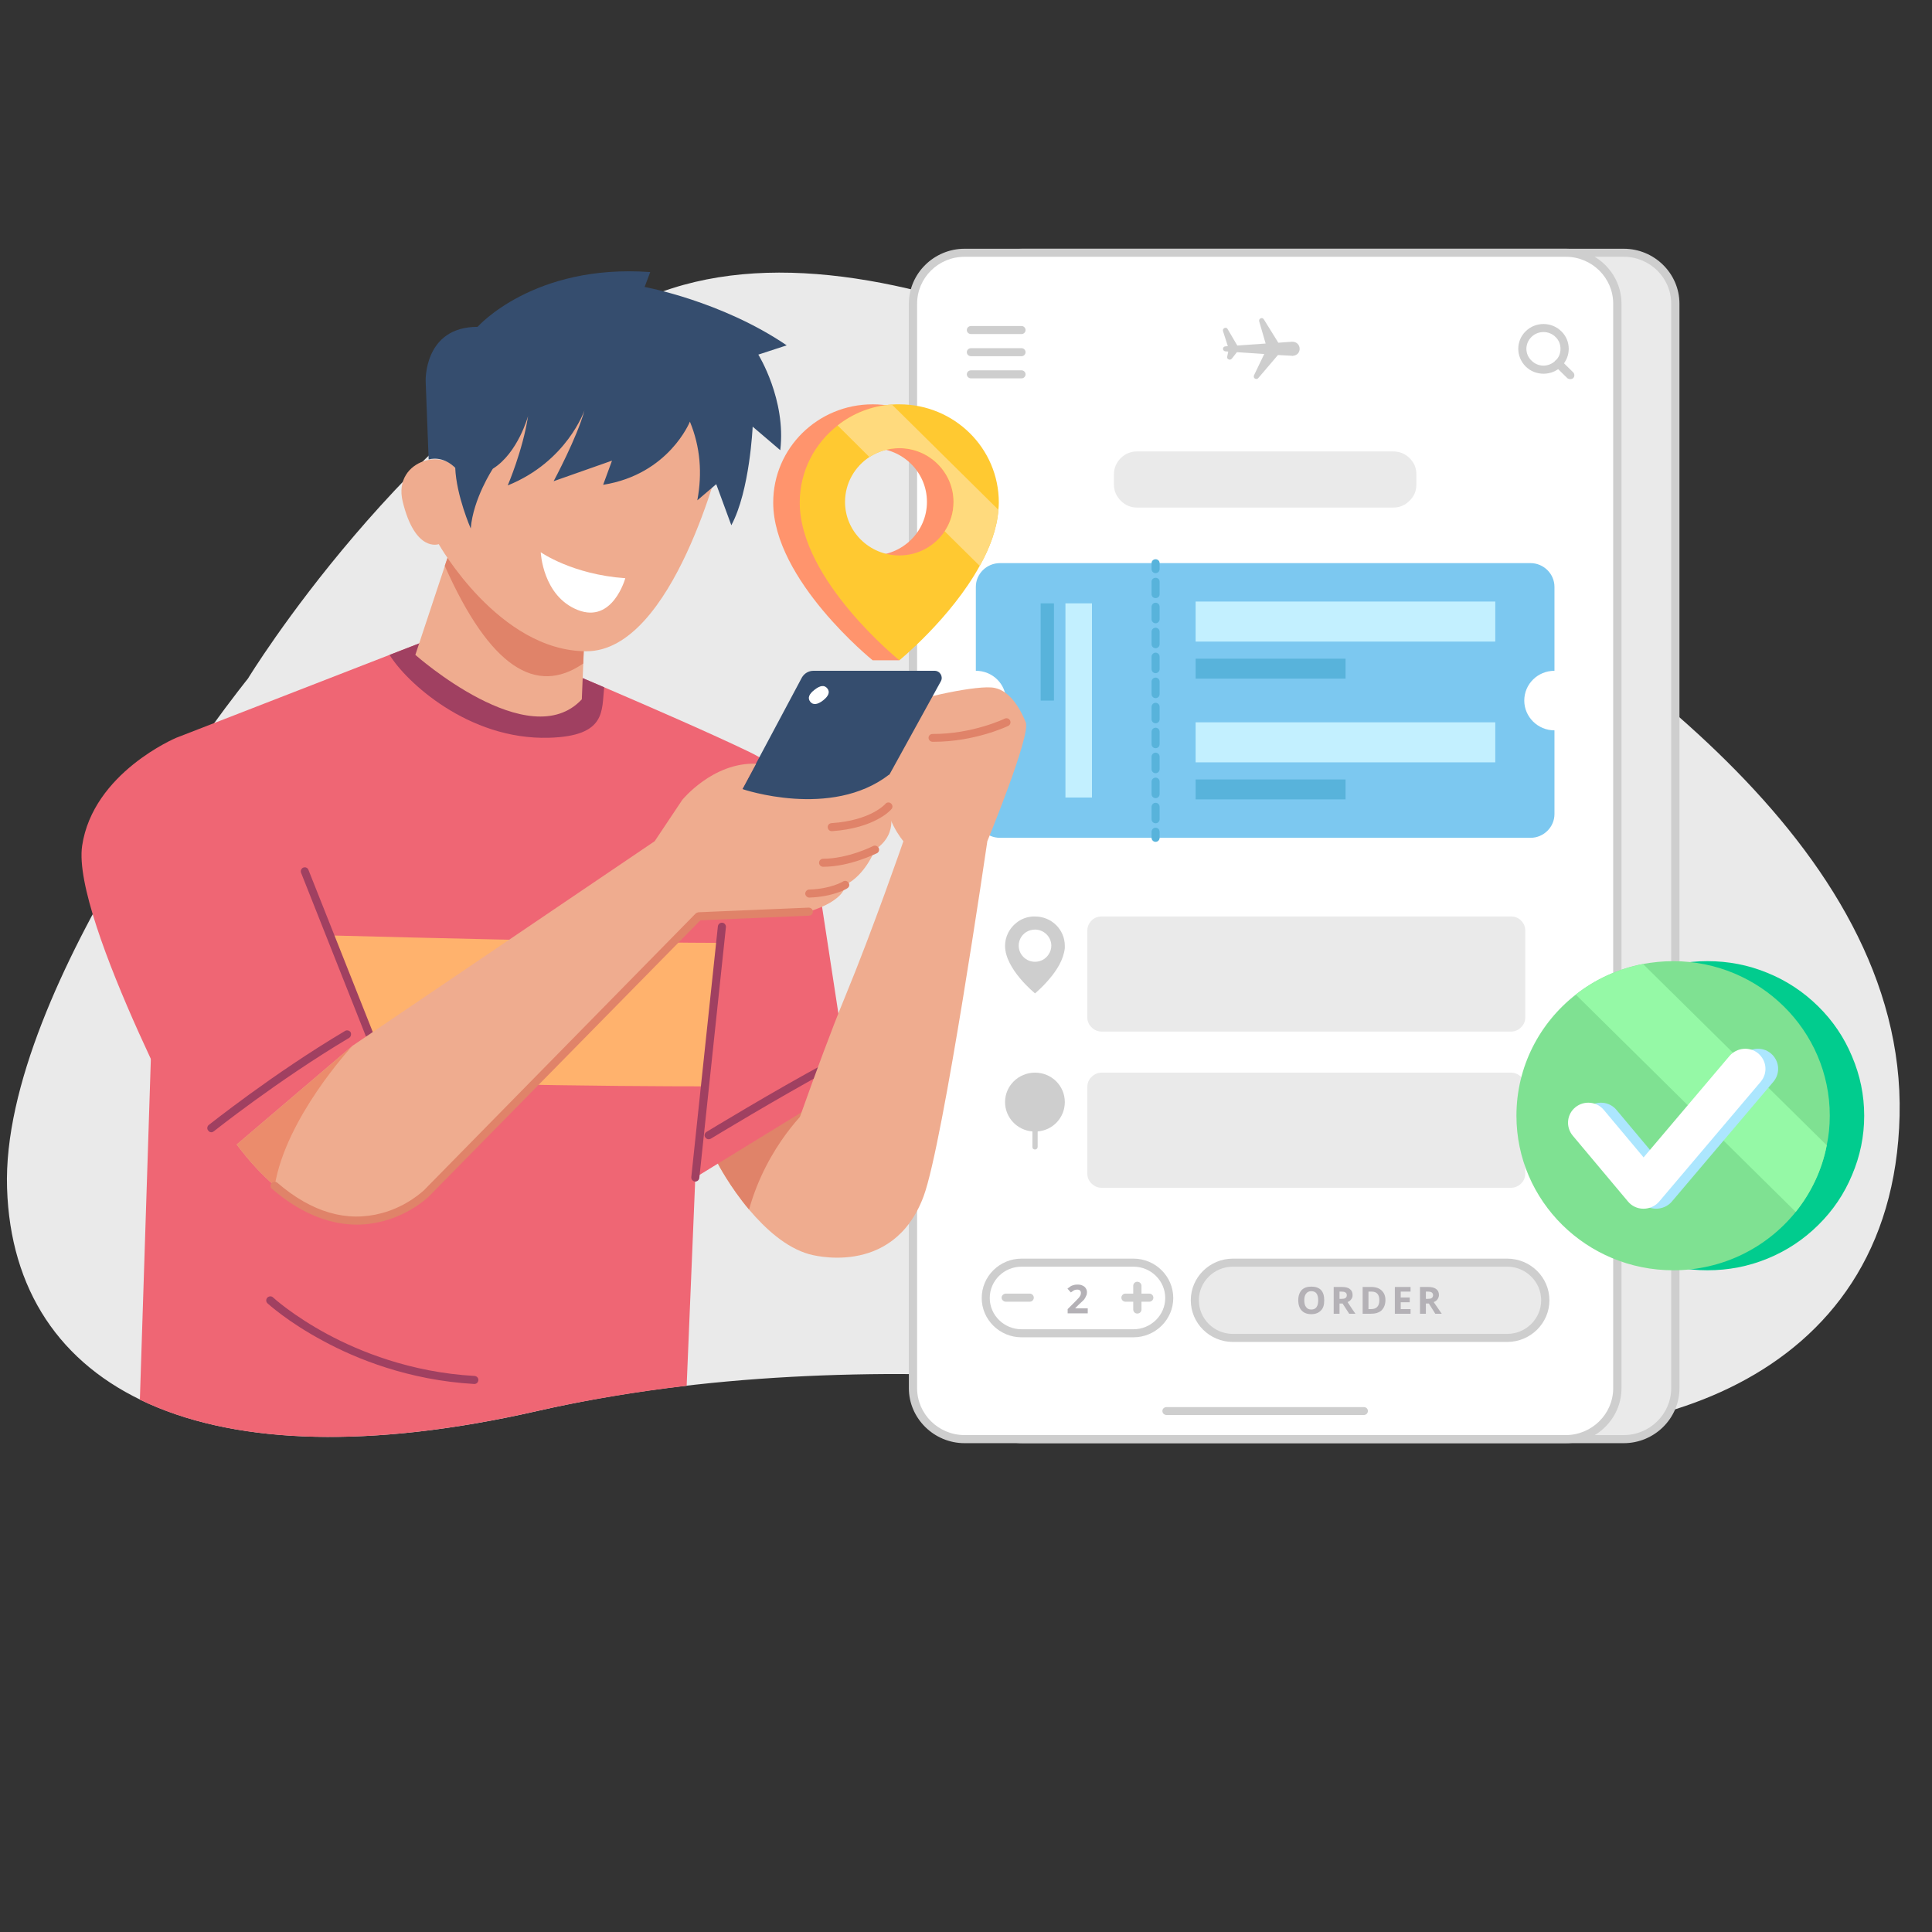 <svg xmlns="http://www.w3.org/2000/svg" xmlns:xlink="http://www.w3.org/1999/xlink" width="50" zoomAndPan="magnify" viewBox="0 0 37.5 37.5" height="50" preserveAspectRatio="xMidYMid meet" version="1.0"><rect x="0" y="0" width="37.5" height="37.5" fill="#333333" stroke="none"/><defs><clipPath id="d27df7c848"><path d="M 18 4 L 33 4 L 33 28.863 L 18 28.863 Z M 18 4 " clip-rule="nonzero"/></clipPath><clipPath id="368d73ab61"><path d="M 17 4 L 32 4 L 32 28.863 L 17 28.863 Z M 17 4 " clip-rule="nonzero"/></clipPath></defs><path fill="#eaeaea" d="M 4.812 13.172 C 4.812 13.172 0.008 19.129 0.137 23.062 C 0.262 26.992 3.957 28.863 10.43 27.387 C 16.902 25.91 24.105 27.078 27.875 27.66 C 31.648 28.242 36.746 26.926 36.871 21.656 C 36.996 16.387 31.016 12.434 27.223 10.105 C 23.434 7.777 16.559 3.699 12.199 5.945 C 7.844 8.191 4.812 13.172 4.812 13.172 Z M 4.812 13.172 " fill-opacity="1" fill-rule="nonzero"/><path fill="#eaeaea" d="M 19.848 4.906 L 31.516 4.906 C 31.648 4.906 31.777 4.93 31.898 4.98 C 32.023 5.031 32.129 5.102 32.223 5.195 C 32.316 5.289 32.391 5.395 32.441 5.516 C 32.492 5.637 32.516 5.766 32.516 5.895 L 32.516 26.945 C 32.516 27.074 32.492 27.203 32.441 27.324 C 32.391 27.445 32.316 27.551 32.223 27.645 C 32.129 27.738 32.023 27.809 31.898 27.859 C 31.777 27.91 31.648 27.934 31.516 27.934 L 19.848 27.934 C 19.715 27.934 19.586 27.91 19.465 27.859 C 19.34 27.809 19.234 27.738 19.141 27.645 C 19.047 27.551 18.973 27.445 18.922 27.324 C 18.871 27.203 18.848 27.074 18.848 26.945 L 18.848 5.895 C 18.848 5.766 18.871 5.637 18.922 5.516 C 18.973 5.395 19.047 5.289 19.141 5.195 C 19.234 5.102 19.34 5.031 19.465 4.98 C 19.586 4.93 19.715 4.906 19.848 4.906 Z M 19.848 4.906 " fill-opacity="1" fill-rule="nonzero"/><g clip-path="url(#d27df7c848)"><path fill="#cecece" d="M 31.516 28.012 L 19.848 28.012 C 19.254 28.012 18.766 27.531 18.766 26.945 L 18.766 5.895 C 18.766 5.309 19.254 4.828 19.848 4.828 L 31.516 4.828 C 32.113 4.828 32.598 5.309 32.598 5.895 L 32.598 26.945 C 32.598 27.531 32.113 28.012 31.516 28.012 Z M 19.848 4.984 C 19.34 4.984 18.926 5.391 18.926 5.895 L 18.926 26.945 C 18.926 27.445 19.34 27.855 19.848 27.855 L 31.516 27.855 C 32.023 27.855 32.438 27.445 32.438 26.945 L 32.438 5.895 C 32.438 5.391 32.023 4.984 31.516 4.984 Z M 19.848 4.984 " fill-opacity="1" fill-rule="nonzero"/></g><path fill="#ffffff" d="M 18.723 4.906 L 30.391 4.906 C 30.523 4.906 30.652 4.93 30.773 4.98 C 30.898 5.031 31.004 5.102 31.098 5.195 C 31.191 5.289 31.266 5.395 31.316 5.516 C 31.367 5.637 31.391 5.766 31.391 5.895 L 31.391 26.945 C 31.391 27.074 31.367 27.203 31.316 27.324 C 31.266 27.445 31.191 27.551 31.098 27.645 C 31.004 27.738 30.898 27.809 30.773 27.859 C 30.652 27.91 30.523 27.934 30.391 27.934 L 18.723 27.934 C 18.59 27.934 18.461 27.91 18.34 27.859 C 18.219 27.809 18.109 27.738 18.016 27.645 C 17.922 27.551 17.848 27.445 17.797 27.324 C 17.746 27.203 17.723 27.074 17.723 26.945 L 17.723 5.895 C 17.723 5.766 17.746 5.637 17.797 5.516 C 17.848 5.395 17.922 5.289 18.016 5.195 C 18.109 5.102 18.219 5.031 18.34 4.98 C 18.461 4.93 18.59 4.906 18.723 4.906 Z M 18.723 4.906 " fill-opacity="1" fill-rule="nonzero"/><g clip-path="url(#368d73ab61)"><path fill="#cecece" d="M 30.391 28.012 L 18.723 28.012 C 18.129 28.012 17.641 27.531 17.641 26.945 L 17.641 5.895 C 17.641 5.309 18.129 4.828 18.723 4.828 L 30.391 4.828 C 30.988 4.828 31.473 5.309 31.473 5.895 L 31.473 26.945 C 31.473 27.531 30.988 28.012 30.391 28.012 Z M 18.723 4.984 C 18.215 4.984 17.801 5.391 17.801 5.895 L 17.801 26.945 C 17.801 27.445 18.215 27.855 18.723 27.855 L 30.391 27.855 C 30.898 27.855 31.312 27.445 31.312 26.945 L 31.312 5.895 C 31.312 5.391 30.898 4.984 30.391 4.984 Z M 18.723 4.984 " fill-opacity="1" fill-rule="nonzero"/></g><path fill="#cecece" d="M 26.473 27.465 L 22.641 27.465 C 22.598 27.465 22.562 27.43 22.562 27.387 C 22.562 27.344 22.598 27.312 22.641 27.312 L 26.473 27.312 C 26.516 27.312 26.551 27.344 26.551 27.387 C 26.551 27.43 26.516 27.465 26.473 27.465 Z M 26.473 27.465 " fill-opacity="1" fill-rule="nonzero"/><path fill="#cecece" d="M 19.828 6.484 L 18.848 6.484 C 18.801 6.484 18.766 6.449 18.766 6.406 C 18.766 6.363 18.801 6.328 18.848 6.328 L 19.828 6.328 C 19.871 6.328 19.906 6.363 19.906 6.406 C 19.906 6.449 19.871 6.484 19.828 6.484 Z M 19.828 6.484 " fill-opacity="1" fill-rule="nonzero"/><path fill="#cecece" d="M 19.828 6.914 L 18.848 6.914 C 18.801 6.914 18.766 6.879 18.766 6.836 C 18.766 6.793 18.801 6.758 18.848 6.758 L 19.828 6.758 C 19.871 6.758 19.906 6.793 19.906 6.836 C 19.906 6.879 19.871 6.914 19.828 6.914 Z M 19.828 6.914 " fill-opacity="1" fill-rule="nonzero"/><path fill="#cecece" d="M 19.828 7.344 L 18.848 7.344 C 18.801 7.344 18.766 7.309 18.766 7.266 C 18.766 7.223 18.801 7.188 18.848 7.188 L 19.828 7.188 C 19.871 7.188 19.906 7.223 19.906 7.266 C 19.906 7.309 19.871 7.344 19.828 7.344 Z M 19.828 7.344 " fill-opacity="1" fill-rule="nonzero"/><path fill="#cecece" d="M 29.961 7.254 C 29.832 7.254 29.707 7.207 29.613 7.113 C 29.422 6.922 29.422 6.617 29.613 6.43 C 29.805 6.242 30.113 6.242 30.305 6.43 C 30.398 6.52 30.449 6.641 30.449 6.77 C 30.449 6.898 30.398 7.02 30.305 7.113 C 30.211 7.207 30.086 7.254 29.961 7.254 Z M 29.961 6.445 C 29.875 6.445 29.789 6.477 29.727 6.539 C 29.594 6.668 29.594 6.875 29.727 7 C 29.855 7.129 30.062 7.129 30.191 7 C 30.258 6.941 30.289 6.859 30.289 6.77 C 30.289 6.684 30.258 6.602 30.191 6.539 C 30.129 6.477 30.043 6.445 29.961 6.445 Z M 29.961 6.445 " fill-opacity="1" fill-rule="nonzero"/><path fill="#cecece" d="M 30.477 7.359 C 30.457 7.359 30.438 7.352 30.422 7.34 L 30.191 7.113 C 30.164 7.082 30.164 7.031 30.191 7 C 30.223 6.973 30.273 6.973 30.305 7 L 30.535 7.227 C 30.566 7.258 30.566 7.309 30.535 7.34 C 30.52 7.352 30.5 7.359 30.477 7.359 Z M 30.477 7.359 " fill-opacity="1" fill-rule="nonzero"/><path fill="#cecece" d="M 25.098 6.906 C 25.09 6.91 25.082 6.91 25.078 6.906 L 24.805 6.891 L 24.422 7.34 C 24.406 7.359 24.375 7.363 24.352 7.344 C 24.336 7.332 24.332 7.305 24.34 7.285 L 24.539 6.871 L 24.008 6.836 L 23.91 6.961 C 23.891 6.984 23.859 6.988 23.836 6.969 C 23.82 6.957 23.816 6.938 23.82 6.922 L 23.84 6.824 L 23.785 6.82 C 23.723 6.812 23.723 6.727 23.785 6.723 L 23.832 6.719 L 23.738 6.426 C 23.723 6.371 23.801 6.336 23.828 6.387 L 24.016 6.707 L 24.566 6.668 L 24.441 6.238 C 24.426 6.184 24.5 6.148 24.531 6.199 L 24.812 6.652 L 25.078 6.633 C 25.262 6.629 25.281 6.887 25.098 6.906 Z M 25.098 6.906 " fill-opacity="1" fill-rule="nonzero"/><path fill="#7cc8f0" d="M 29.586 13.598 C 29.586 13.914 29.848 14.176 30.172 14.176 L 30.172 15.801 C 30.172 16.055 29.961 16.262 29.707 16.262 L 19.41 16.262 C 19.152 16.262 18.941 16.055 18.941 15.801 L 18.941 14.176 C 19.266 14.176 19.527 13.914 19.527 13.598 C 19.527 13.277 19.266 13.02 18.941 13.02 L 18.941 11.391 C 18.941 11.137 19.152 10.93 19.41 10.93 L 29.707 10.93 C 29.961 10.93 30.172 11.137 30.172 11.391 L 30.172 13.02 C 29.848 13.02 29.586 13.277 29.586 13.598 Z M 29.586 13.598 " fill-opacity="1" fill-rule="nonzero"/><path fill="#58b3db" d="M 22.43 11.125 C 22.387 11.125 22.352 11.09 22.352 11.047 L 22.352 10.93 C 22.352 10.887 22.387 10.855 22.43 10.855 C 22.473 10.855 22.508 10.887 22.508 10.93 L 22.508 11.047 C 22.508 11.09 22.473 11.125 22.43 11.125 Z M 22.43 11.125 " fill-opacity="1" fill-rule="nonzero"/><path fill="#58b3db" d="M 22.43 15.98 C 22.387 15.98 22.352 15.945 22.352 15.902 L 22.352 15.66 C 22.352 15.617 22.387 15.582 22.43 15.582 C 22.473 15.582 22.508 15.617 22.508 15.66 L 22.508 15.902 C 22.508 15.945 22.473 15.98 22.43 15.98 Z M 22.43 15.492 C 22.387 15.492 22.352 15.457 22.352 15.414 L 22.352 15.172 C 22.352 15.129 22.387 15.094 22.43 15.094 C 22.473 15.094 22.508 15.129 22.508 15.172 L 22.508 15.414 C 22.508 15.457 22.473 15.492 22.43 15.492 Z M 22.43 15.008 C 22.387 15.008 22.352 14.973 22.352 14.93 L 22.352 14.688 C 22.352 14.645 22.387 14.609 22.43 14.609 C 22.473 14.609 22.508 14.645 22.508 14.688 L 22.508 14.93 C 22.508 14.973 22.473 15.008 22.43 15.008 Z M 22.43 14.523 C 22.387 14.523 22.352 14.488 22.352 14.445 L 22.352 14.203 C 22.352 14.16 22.387 14.125 22.43 14.125 C 22.473 14.125 22.508 14.16 22.508 14.203 L 22.508 14.445 C 22.508 14.488 22.473 14.523 22.43 14.523 Z M 22.43 14.039 C 22.387 14.039 22.352 14.004 22.352 13.961 L 22.352 13.719 C 22.352 13.676 22.387 13.641 22.43 13.641 C 22.473 13.641 22.508 13.676 22.508 13.719 L 22.508 13.961 C 22.508 14.004 22.473 14.039 22.43 14.039 Z M 22.43 13.551 C 22.387 13.551 22.352 13.516 22.352 13.473 L 22.352 13.23 C 22.352 13.188 22.387 13.152 22.43 13.152 C 22.473 13.152 22.508 13.188 22.508 13.23 L 22.508 13.473 C 22.508 13.516 22.473 13.551 22.43 13.551 Z M 22.43 13.066 C 22.387 13.066 22.352 13.031 22.352 12.988 L 22.352 12.746 C 22.352 12.703 22.387 12.668 22.43 12.668 C 22.473 12.668 22.508 12.703 22.508 12.746 L 22.508 12.988 C 22.508 13.031 22.473 13.066 22.43 13.066 Z M 22.43 12.582 C 22.387 12.582 22.352 12.547 22.352 12.504 L 22.352 12.262 C 22.352 12.219 22.387 12.184 22.43 12.184 C 22.473 12.184 22.508 12.219 22.508 12.262 L 22.508 12.504 C 22.508 12.547 22.473 12.582 22.43 12.582 Z M 22.43 12.098 C 22.387 12.098 22.352 12.062 22.352 12.02 L 22.352 11.777 C 22.352 11.734 22.387 11.699 22.43 11.699 C 22.473 11.699 22.508 11.734 22.508 11.777 L 22.508 12.02 C 22.508 12.062 22.473 12.098 22.43 12.098 Z M 22.43 11.609 C 22.387 11.609 22.352 11.578 22.352 11.535 L 22.352 11.289 C 22.352 11.246 22.387 11.215 22.43 11.215 C 22.473 11.215 22.508 11.246 22.508 11.289 L 22.508 11.535 C 22.508 11.578 22.473 11.609 22.43 11.609 Z M 22.43 11.609 " fill-opacity="1" fill-rule="nonzero"/><path fill="#58b3db" d="M 22.43 16.34 C 22.387 16.34 22.352 16.305 22.352 16.262 L 22.352 16.145 C 22.352 16.102 22.387 16.066 22.43 16.066 C 22.473 16.066 22.508 16.102 22.508 16.145 L 22.508 16.262 C 22.508 16.305 22.473 16.34 22.43 16.34 Z M 22.43 16.34 " fill-opacity="1" fill-rule="nonzero"/><path fill="#c3f0ff" d="M 23.207 11.676 L 29.023 11.676 L 29.023 12.453 L 23.207 12.453 Z M 23.207 11.676 " fill-opacity="1" fill-rule="nonzero"/><path fill="#58b3db" d="M 23.207 12.785 L 26.117 12.785 L 26.117 13.172 L 23.207 13.172 Z M 23.207 12.785 " fill-opacity="1" fill-rule="nonzero"/><path fill="#c3f0ff" d="M 21.195 11.711 L 21.195 15.48 L 20.68 15.48 L 20.68 11.711 Z M 21.195 11.711 " fill-opacity="1" fill-rule="nonzero"/><path fill="#58b3db" d="M 20.457 11.711 L 20.457 13.598 L 20.199 13.598 L 20.199 11.711 Z M 20.457 11.711 " fill-opacity="1" fill-rule="nonzero"/><path fill="#c3f0ff" d="M 23.207 14.02 L 29.023 14.02 L 29.023 14.797 L 23.207 14.797 Z M 23.207 14.02 " fill-opacity="1" fill-rule="nonzero"/><path fill="#58b3db" d="M 23.207 15.129 L 26.117 15.129 L 26.117 15.516 L 23.207 15.516 Z M 23.207 15.129 " fill-opacity="1" fill-rule="nonzero"/><path fill="#eaeaea" d="M 23.93 24.508 L 29.254 24.508 C 29.457 24.508 29.633 24.582 29.777 24.723 C 29.922 24.867 29.992 25.039 29.992 25.238 C 29.992 25.441 29.922 25.613 29.777 25.754 C 29.633 25.898 29.457 25.969 29.254 25.969 L 23.93 25.969 C 23.727 25.969 23.551 25.898 23.406 25.754 C 23.262 25.613 23.191 25.441 23.191 25.238 C 23.191 25.039 23.262 24.867 23.406 24.723 C 23.551 24.582 23.727 24.508 23.93 24.508 Z M 23.93 24.508 " fill-opacity="1" fill-rule="nonzero"/><path fill="#cecece" d="M 29.254 26.047 L 23.93 26.047 C 23.48 26.047 23.113 25.684 23.113 25.238 C 23.113 24.793 23.48 24.43 23.93 24.43 L 29.254 24.43 C 29.707 24.43 30.074 24.793 30.074 25.238 C 30.074 25.684 29.707 26.047 29.254 26.047 Z M 23.93 24.586 C 23.566 24.586 23.27 24.879 23.27 25.238 C 23.27 25.598 23.566 25.891 23.93 25.891 L 29.254 25.891 C 29.617 25.891 29.914 25.598 29.914 25.238 C 29.914 24.879 29.617 24.586 29.254 24.586 Z M 23.93 24.586 " fill-opacity="1" fill-rule="nonzero"/><path fill="#b4b1b6" d="M 25.703 25.238 C 25.703 25.328 25.684 25.395 25.637 25.438 C 25.594 25.484 25.531 25.508 25.453 25.508 C 25.371 25.508 25.309 25.484 25.266 25.438 C 25.223 25.395 25.199 25.324 25.199 25.238 C 25.199 25.152 25.223 25.086 25.266 25.039 C 25.309 24.996 25.371 24.973 25.453 24.973 C 25.535 24.973 25.598 24.996 25.641 25.039 C 25.684 25.086 25.703 25.152 25.703 25.238 Z M 25.316 25.238 C 25.316 25.297 25.328 25.344 25.352 25.371 C 25.375 25.402 25.406 25.418 25.453 25.418 C 25.543 25.418 25.586 25.355 25.586 25.238 C 25.586 25.121 25.543 25.062 25.453 25.062 C 25.406 25.062 25.375 25.078 25.352 25.109 C 25.328 25.137 25.316 25.18 25.316 25.238 Z M 25.316 25.238 " fill-opacity="1" fill-rule="nonzero"/><path fill="#b4b1b6" d="M 26 25.301 L 26 25.5 L 25.887 25.5 L 25.887 24.98 L 26.043 24.98 C 26.113 24.98 26.168 24.992 26.199 25.02 C 26.234 25.043 26.254 25.082 26.254 25.137 C 26.254 25.168 26.246 25.195 26.227 25.219 C 26.211 25.242 26.188 25.262 26.156 25.273 C 26.234 25.391 26.285 25.469 26.309 25.5 L 26.188 25.5 L 26.059 25.301 Z M 26 25.211 L 26.035 25.211 C 26.07 25.211 26.098 25.207 26.113 25.195 C 26.133 25.184 26.141 25.164 26.141 25.141 C 26.141 25.113 26.133 25.098 26.113 25.086 C 26.098 25.074 26.07 25.07 26.035 25.07 L 26 25.07 Z M 26 25.211 " fill-opacity="1" fill-rule="nonzero"/><path fill="#b4b1b6" d="M 26.891 25.234 C 26.891 25.32 26.863 25.387 26.816 25.434 C 26.766 25.48 26.695 25.5 26.602 25.5 L 26.449 25.5 L 26.449 24.98 L 26.617 24.98 C 26.703 24.98 26.77 25.004 26.816 25.047 C 26.867 25.094 26.891 25.156 26.891 25.234 Z M 26.773 25.238 C 26.773 25.125 26.723 25.07 26.621 25.07 L 26.562 25.07 L 26.562 25.41 L 26.609 25.41 C 26.719 25.41 26.773 25.352 26.773 25.238 Z M 26.773 25.238 " fill-opacity="1" fill-rule="nonzero"/><path fill="#b4b1b6" d="M 27.379 25.5 L 27.074 25.5 L 27.074 24.98 L 27.379 24.98 L 27.379 25.07 L 27.188 25.07 L 27.188 25.184 L 27.363 25.184 L 27.363 25.277 L 27.188 25.277 L 27.188 25.41 L 27.379 25.41 Z M 27.379 25.5 " fill-opacity="1" fill-rule="nonzero"/><path fill="#b4b1b6" d="M 27.676 25.301 L 27.676 25.5 L 27.562 25.5 L 27.562 24.98 L 27.715 24.98 C 27.789 24.98 27.84 24.992 27.875 25.02 C 27.91 25.043 27.93 25.082 27.93 25.137 C 27.93 25.168 27.918 25.195 27.902 25.219 C 27.887 25.242 27.859 25.262 27.828 25.273 C 27.91 25.391 27.961 25.469 27.984 25.5 L 27.859 25.5 L 27.734 25.301 Z M 27.676 25.211 L 27.711 25.211 C 27.746 25.211 27.773 25.207 27.789 25.195 C 27.805 25.184 27.816 25.164 27.816 25.141 C 27.816 25.113 27.805 25.098 27.789 25.086 C 27.773 25.074 27.746 25.07 27.707 25.07 L 27.676 25.07 Z M 27.676 25.211 " fill-opacity="1" fill-rule="nonzero"/><path fill="#eaeaea" d="M 22.074 8.762 L 27.039 8.762 C 27.164 8.762 27.27 8.805 27.359 8.891 C 27.449 8.98 27.492 9.086 27.492 9.207 L 27.492 9.402 C 27.492 9.527 27.449 9.633 27.359 9.719 C 27.27 9.809 27.164 9.852 27.039 9.852 L 22.074 9.852 C 21.949 9.852 21.844 9.809 21.754 9.719 C 21.668 9.633 21.621 9.527 21.621 9.402 L 21.621 9.207 C 21.621 9.086 21.668 8.98 21.754 8.891 C 21.844 8.805 21.949 8.762 22.074 8.762 Z M 22.074 8.762 " fill-opacity="1" fill-rule="nonzero"/><path fill="#cecece" d="M 22 25.957 L 19.828 25.957 C 19.402 25.957 19.055 25.613 19.055 25.195 C 19.055 24.773 19.402 24.43 19.828 24.43 L 22 24.43 C 22.426 24.43 22.773 24.773 22.773 25.195 C 22.773 25.613 22.426 25.957 22 25.957 Z M 19.828 24.586 C 19.488 24.586 19.211 24.859 19.211 25.195 C 19.211 25.527 19.488 25.801 19.828 25.801 L 22 25.801 C 22.34 25.801 22.617 25.527 22.617 25.195 C 22.617 24.859 22.34 24.586 22 24.586 Z M 19.828 24.586 " fill-opacity="1" fill-rule="nonzero"/><path fill="#cecece" d="M 22.074 25.496 C 22.031 25.496 21.996 25.461 21.996 25.418 L 21.996 24.957 C 21.996 24.914 22.031 24.879 22.074 24.879 C 22.121 24.879 22.156 24.914 22.156 24.957 L 22.156 25.418 C 22.156 25.461 22.121 25.496 22.074 25.496 Z M 22.074 25.496 " fill-opacity="1" fill-rule="nonzero"/><path fill="#cecece" d="M 22.309 25.266 L 21.844 25.266 C 21.801 25.266 21.766 25.23 21.766 25.188 C 21.766 25.145 21.801 25.109 21.844 25.109 L 22.309 25.109 C 22.352 25.109 22.387 25.145 22.387 25.188 C 22.387 25.23 22.352 25.266 22.309 25.266 Z M 22.309 25.266 " fill-opacity="1" fill-rule="nonzero"/><path fill="#cecece" d="M 19.988 25.266 L 19.523 25.266 C 19.48 25.266 19.441 25.23 19.441 25.188 C 19.441 25.145 19.48 25.109 19.523 25.109 L 19.988 25.109 C 20.031 25.109 20.066 25.145 20.066 25.188 C 20.066 25.23 20.031 25.266 19.988 25.266 Z M 19.988 25.266 " fill-opacity="1" fill-rule="nonzero"/><path fill="#b4b1b6" d="M 21.113 25.492 L 20.723 25.492 L 20.723 25.41 L 20.863 25.27 C 20.902 25.23 20.93 25.199 20.945 25.184 C 20.957 25.168 20.965 25.152 20.973 25.137 C 20.977 25.125 20.98 25.109 20.98 25.094 C 20.98 25.074 20.973 25.059 20.961 25.047 C 20.949 25.035 20.934 25.031 20.91 25.031 C 20.891 25.031 20.867 25.035 20.848 25.043 C 20.828 25.055 20.809 25.07 20.785 25.086 L 20.719 25.012 C 20.75 24.988 20.77 24.973 20.789 24.961 C 20.809 24.953 20.828 24.945 20.848 24.941 C 20.871 24.934 20.895 24.934 20.922 24.934 C 20.953 24.934 20.984 24.938 21.012 24.953 C 21.039 24.965 21.059 24.98 21.074 25.004 C 21.09 25.027 21.098 25.055 21.098 25.082 C 21.098 25.109 21.094 25.133 21.082 25.152 C 21.074 25.176 21.059 25.199 21.043 25.223 C 21.023 25.246 20.988 25.277 20.941 25.32 L 20.871 25.391 L 20.871 25.395 L 21.113 25.395 Z M 21.113 25.492 " fill-opacity="1" fill-rule="nonzero"/><path fill="#cecece" d="M 20.09 17.789 C 20.074 17.789 20.059 17.789 20.047 17.789 C 19.926 17.797 19.816 17.84 19.73 17.91 C 19.594 18.016 19.508 18.18 19.508 18.359 C 19.508 18.812 20.09 19.281 20.09 19.281 C 20.09 19.281 20.391 19.035 20.559 18.73 C 20.617 18.625 20.656 18.512 20.668 18.402 C 20.668 18.387 20.668 18.375 20.668 18.359 C 20.668 18.043 20.41 17.789 20.09 17.789 Z M 20.09 18.668 C 19.914 18.668 19.773 18.527 19.773 18.355 C 19.773 18.246 19.828 18.152 19.914 18.094 C 19.965 18.062 20.023 18.043 20.09 18.043 C 20.262 18.043 20.406 18.184 20.406 18.355 C 20.406 18.418 20.387 18.477 20.352 18.527 C 20.297 18.613 20.199 18.668 20.09 18.668 Z M 20.09 18.668 " fill-opacity="1" fill-rule="nonzero"/><path fill="#eaeaea" d="M 21.387 17.789 L 29.324 17.789 C 29.402 17.789 29.469 17.812 29.523 17.867 C 29.578 17.922 29.605 17.988 29.605 18.062 L 29.605 19.746 C 29.605 19.824 29.578 19.887 29.523 19.941 C 29.469 19.996 29.402 20.023 29.324 20.023 L 21.387 20.023 C 21.309 20.023 21.242 19.996 21.188 19.941 C 21.133 19.887 21.105 19.824 21.105 19.746 L 21.105 18.062 C 21.105 17.988 21.133 17.922 21.188 17.867 C 21.242 17.812 21.309 17.789 21.387 17.789 Z M 21.387 17.789 " fill-opacity="1" fill-rule="nonzero"/><path fill="#eaeaea" d="M 21.387 20.82 L 29.324 20.82 C 29.402 20.82 29.469 20.848 29.523 20.902 C 29.578 20.953 29.605 21.02 29.605 21.098 L 29.605 22.777 C 29.605 22.855 29.578 22.922 29.523 22.973 C 29.469 23.027 29.402 23.055 29.324 23.055 L 21.387 23.055 C 21.309 23.055 21.242 23.027 21.188 22.973 C 21.133 22.922 21.105 22.855 21.105 22.777 L 21.105 21.098 C 21.105 21.02 21.133 20.953 21.188 20.902 C 21.242 20.848 21.309 20.82 21.387 20.82 Z M 21.387 20.82 " fill-opacity="1" fill-rule="nonzero"/><path fill="#cecece" d="M 20.668 21.391 C 20.668 21.691 20.438 21.938 20.141 21.961 L 20.141 22.262 C 20.141 22.289 20.117 22.312 20.09 22.312 C 20.074 22.312 20.062 22.305 20.051 22.297 C 20.043 22.289 20.039 22.273 20.039 22.262 L 20.039 21.961 C 19.742 21.938 19.508 21.691 19.508 21.391 C 19.508 21.074 19.77 20.82 20.09 20.82 C 20.41 20.82 20.668 21.074 20.668 21.391 Z M 20.668 21.391 " fill-opacity="1" fill-rule="nonzero"/><path fill="#ff946d" d="M 16.938 7.848 C 15.871 7.848 15.008 8.699 15.008 9.754 C 15.008 11.258 16.938 12.816 16.938 12.816 L 17.457 12.816 L 17.457 12.336 C 18.027 11.754 18.867 10.734 18.867 9.754 C 18.867 8.699 18.004 7.848 16.938 7.848 Z M 16.938 10.781 C 16.355 10.781 15.883 10.316 15.883 9.742 C 15.883 9.164 16.355 8.699 16.938 8.699 C 17.52 8.699 17.992 9.164 17.992 9.742 C 17.992 10.316 17.52 10.781 16.938 10.781 Z M 16.938 10.781 " fill-opacity="1" fill-rule="nonzero"/><path fill="#ffc931" d="M 17.457 7.848 C 17.406 7.848 17.359 7.848 17.312 7.852 C 16.914 7.879 16.551 8.027 16.258 8.258 C 15.809 8.609 15.523 9.148 15.523 9.754 C 15.523 11.258 17.457 12.816 17.457 12.816 C 17.457 12.816 18.457 12 19.016 10.984 C 19.211 10.637 19.352 10.262 19.379 9.895 C 19.383 9.848 19.387 9.801 19.387 9.754 C 19.387 8.699 18.523 7.848 17.457 7.848 Z M 17.457 10.781 C 16.875 10.781 16.402 10.316 16.402 9.742 C 16.402 9.379 16.59 9.059 16.875 8.871 C 17.043 8.762 17.242 8.699 17.457 8.699 C 18.035 8.699 18.508 9.168 18.508 9.742 C 18.508 9.953 18.445 10.148 18.336 10.312 C 18.148 10.594 17.824 10.781 17.457 10.781 Z M 17.457 10.781 " fill-opacity="1" fill-rule="nonzero"/><path fill="#ffda7d" d="M 19.379 9.895 C 19.352 10.262 19.211 10.637 19.016 10.984 L 18.336 10.312 C 18.445 10.148 18.508 9.953 18.508 9.742 C 18.508 9.168 18.035 8.699 17.457 8.699 C 17.242 8.699 17.043 8.762 16.875 8.871 L 16.258 8.258 C 16.551 8.027 16.914 7.879 17.312 7.852 Z M 19.379 9.895 " fill-opacity="1" fill-rule="nonzero"/><path fill="#efac8f" d="M 16.621 21.906 L 15.707 24.344 C 15.258 24.219 14.852 23.848 14.539 23.477 C 14.164 23.031 13.934 22.586 13.934 22.586 C 14.086 22.203 15.18 21.496 15.793 21.121 C 16.043 20.969 16.215 20.871 16.215 20.871 Z M 16.621 21.906 " fill-opacity="1" fill-rule="nonzero"/><path fill="#e08369" d="M 15.707 21.496 C 15.707 21.496 14.891 22.215 14.539 23.477 C 14.164 23.031 13.934 22.586 13.934 22.586 C 14.086 22.203 15.18 21.496 15.793 21.121 C 15.801 21.234 15.777 21.359 15.707 21.496 Z M 15.707 21.496 " fill-opacity="1" fill-rule="nonzero"/><path fill="#ef6674" d="M 16.48 21.023 L 13.496 22.855 L 13.328 26.898 C 12.355 27.012 11.383 27.172 10.43 27.387 C 7.074 28.152 4.469 28.02 2.715 27.168 L 2.945 20.027 L 3.348 15.188 L 3.422 14.32 L 4.156 14.035 L 7.562 12.711 L 8.137 12.488 L 11.223 13.125 C 11.223 13.125 11.469 13.23 11.836 13.387 C 12.582 13.707 13.832 14.25 14.551 14.598 C 15.625 15.117 15.707 15.973 15.707 15.973 Z M 16.48 21.023 " fill-opacity="1" fill-rule="nonzero"/><path fill="#a04061" d="M 11.727 13.34 C 11.676 13.793 11.777 14.289 10.652 14.32 C 9.086 14.363 7.875 13.227 7.562 12.711 L 8.137 12.488 L 11.223 13.125 C 11.223 13.125 11.359 13.184 11.727 13.34 Z M 11.727 13.34 " fill-opacity="1" fill-rule="nonzero"/><path fill="#ffb26d" d="M 13.98 18.301 L 13.684 21.086 C 12.312 21.086 6.969 21.062 4.375 20.773 L 4.102 18.094 C 4.102 18.094 11.102 18.297 13.98 18.301 Z M 13.98 18.301 " fill-opacity="1" fill-rule="nonzero"/><path fill="#a04061" d="M 13.496 22.934 C 13.496 22.934 13.492 22.934 13.488 22.934 C 13.445 22.926 13.414 22.891 13.418 22.848 L 13.605 21.078 L 13.934 17.98 C 13.938 17.938 13.977 17.906 14.02 17.91 C 14.062 17.914 14.094 17.953 14.09 17.996 L 13.574 22.863 C 13.57 22.902 13.535 22.934 13.496 22.934 Z M 13.496 22.934 " fill-opacity="1" fill-rule="nonzero"/><path fill="#a04061" d="M 13.754 22.113 C 13.727 22.113 13.703 22.098 13.688 22.074 C 13.664 22.039 13.676 21.992 13.715 21.969 C 13.727 21.961 15.039 21.164 16.02 20.637 C 16.059 20.613 16.105 20.629 16.125 20.664 C 16.148 20.703 16.133 20.75 16.094 20.773 C 15.117 21.301 13.809 22.094 13.797 22.102 C 13.781 22.109 13.77 22.113 13.754 22.113 Z M 13.754 22.113 " fill-opacity="1" fill-rule="nonzero"/><path fill="#efac8f" d="M 15.117 22.855 C 15.117 22.855 15.867 20.645 16.406 19.34 C 16.945 18.035 17.535 16.328 17.535 16.328 C 17.535 16.328 17.141 15.871 17.188 15.332 C 17.234 14.797 17.441 14.406 17.441 14.406 C 17.441 14.406 17.324 14.438 17.246 14.168 C 17.203 14.035 17.156 13.848 17.492 13.695 C 17.828 13.547 18.996 13.285 19.305 13.352 C 19.613 13.414 19.809 13.77 19.91 14.02 C 20.012 14.27 19.164 16.328 19.164 16.328 C 19.164 16.328 18.309 22.199 17.926 23.223 C 17.328 24.824 15.707 24.344 15.707 24.344 Z M 15.117 22.855 " fill-opacity="1" fill-rule="nonzero"/><path fill="#a04061" d="M 9.207 26.863 C 9.207 26.863 9.203 26.863 9.203 26.863 C 7.926 26.789 6.906 26.371 6.273 26.027 C 5.586 25.66 5.207 25.309 5.191 25.297 C 5.16 25.266 5.16 25.219 5.188 25.188 C 5.219 25.156 5.27 25.152 5.301 25.184 C 5.305 25.188 5.684 25.535 6.352 25.895 C 6.969 26.227 7.965 26.637 9.211 26.707 C 9.254 26.711 9.289 26.746 9.285 26.789 C 9.281 26.832 9.25 26.863 9.207 26.863 Z M 9.207 26.863 " fill-opacity="1" fill-rule="nonzero"/><path fill="#e08369" d="M 18.125 14.398 C 18.117 14.398 18.109 14.398 18.102 14.398 C 18.059 14.398 18.023 14.363 18.023 14.32 C 18.023 14.277 18.059 14.246 18.102 14.246 L 18.105 14.246 C 18.871 14.25 19.496 13.953 19.5 13.949 C 19.539 13.93 19.586 13.945 19.605 13.984 C 19.625 14.023 19.609 14.07 19.57 14.09 C 19.543 14.102 18.918 14.398 18.125 14.398 Z M 18.125 14.398 " fill-opacity="1" fill-rule="nonzero"/><path fill="#efac8f" d="M 8.758 10.613 L 8.062 12.711 C 8.062 12.711 10.27 14.672 11.293 13.574 L 11.355 12.055 Z M 8.758 10.613 " fill-opacity="1" fill-rule="nonzero"/><path fill="#e08369" d="M 8.758 10.613 L 8.633 10.984 C 9.508 12.953 10.406 13.508 11.32 12.879 L 11.355 12.055 Z M 8.758 10.613 " fill-opacity="1" fill-rule="nonzero"/><path fill="#efac8f" d="M 14.004 8.824 C 14.004 8.824 13.078 12.641 11.383 12.641 C 9.688 12.641 8.516 10.562 8.516 10.562 C 8.516 10.562 8.059 10.734 7.816 9.734 C 7.613 8.895 8.742 8.66 8.902 9.219 L 9.488 7.57 L 14.012 8.055 Z M 14.004 8.824 " fill-opacity="1" fill-rule="nonzero"/><path fill="#ffffff" d="M 10.496 10.719 C 10.496 10.719 11.109 11.152 12.137 11.223 C 12.137 11.223 11.895 12.109 11.215 11.84 C 10.531 11.57 10.496 10.719 10.496 10.719 Z M 10.496 10.719 " fill-opacity="1" fill-rule="nonzero"/><path fill="#354d6e" d="M 10.25 8.074 C 10.25 8.074 10.055 8.793 9.566 9.098 C 9.566 9.098 9.184 9.676 9.137 10.258 C 9.137 10.258 8.859 9.625 8.836 9.082 C 8.836 9.082 8.621 8.84 8.32 8.918 L 8.262 7.398 C 8.262 7.398 8.223 6.344 9.27 6.344 C 9.27 6.344 10.352 5.117 12.621 5.281 L 12.512 5.57 C 12.512 5.57 14 5.84 15.27 6.703 L 14.719 6.883 C 14.719 6.883 15.262 7.754 15.145 8.738 L 14.609 8.281 C 14.609 8.281 14.555 9.527 14.195 10.195 L 13.902 9.398 L 13.535 9.711 C 13.633 9.188 13.594 8.676 13.391 8.184 C 13.391 8.184 12.984 9.207 11.707 9.41 L 11.879 8.941 L 10.746 9.34 C 10.746 9.34 11.211 8.473 11.344 7.965 C 11.344 7.965 11.008 8.957 9.855 9.422 C 9.855 9.422 10.148 8.742 10.25 8.074 Z M 10.25 8.074 " fill-opacity="1" fill-rule="nonzero"/><path fill="#354d6e" d="M 14.41 15.316 L 15.566 13.148 C 15.613 13.07 15.695 13.02 15.789 13.02 L 18.141 13.02 C 18.246 13.02 18.312 13.133 18.262 13.223 L 16.977 15.555 L 15.277 15.93 Z M 14.41 15.316 " fill-opacity="1" fill-rule="nonzero"/><path fill="#ef6674" d="M 3.422 14.32 C 3.422 14.32 1.805 14.996 1.594 16.418 C 1.387 17.844 3.953 22.609 3.953 22.609 L 4.902 22.148 L 7.168 20.078 L 5.852 16.746 Z M 3.422 14.32 " fill-opacity="1" fill-rule="nonzero"/><path fill="#a04061" d="M 7.168 20.156 C 7.137 20.156 7.109 20.137 7.098 20.105 L 5.844 16.941 C 5.828 16.902 5.848 16.855 5.887 16.84 C 5.93 16.824 5.973 16.844 5.988 16.887 L 7.242 20.047 C 7.258 20.09 7.238 20.133 7.199 20.148 C 7.188 20.152 7.18 20.156 7.168 20.156 Z M 7.168 20.156 " fill-opacity="1" fill-rule="nonzero"/><path fill="#a04061" d="M 4.102 21.977 C 4.078 21.977 4.055 21.965 4.043 21.945 C 4.012 21.914 4.02 21.863 4.051 21.836 C 4.066 21.828 5.293 20.844 6.695 20.012 C 6.73 19.988 6.781 20 6.805 20.035 C 6.824 20.074 6.812 20.121 6.777 20.145 C 5.387 20.973 4.164 21.949 4.152 21.957 C 4.137 21.969 4.121 21.977 4.102 21.977 Z M 4.102 21.977 " fill-opacity="1" fill-rule="nonzero"/><path fill="#efac8f" d="M 17.242 15.656 C 17.242 15.656 17.488 16.156 16.984 16.492 C 16.984 16.492 16.797 16.988 16.406 17.176 C 16.406 17.176 16.426 17.469 15.699 17.695 L 13.559 17.785 L 8.281 23.16 C 8.281 23.16 6.992 24.445 5.332 23.016 C 5.09 22.809 4.844 22.547 4.594 22.215 L 6.844 20.297 L 12.707 16.328 L 13.242 15.527 C 13.242 15.527 13.836 14.793 14.676 14.824 L 14.41 15.316 C 14.41 15.316 16.133 15.906 17.258 15.035 C 17.258 15.035 17.512 15.391 17.242 15.656 Z M 17.242 15.656 " fill-opacity="1" fill-rule="nonzero"/><path fill="#eb8c6c" d="M 4.594 22.215 L 6.844 20.297 C 6.801 20.344 5.551 21.695 5.332 23.016 C 5.09 22.809 4.844 22.547 4.594 22.215 Z M 4.594 22.215 " fill-opacity="1" fill-rule="nonzero"/><path fill="#e08369" d="M 16.145 16.133 C 16.102 16.133 16.07 16.102 16.066 16.059 C 16.062 16.016 16.094 15.98 16.141 15.977 C 16.902 15.926 17.18 15.609 17.184 15.605 C 17.211 15.57 17.262 15.566 17.293 15.594 C 17.328 15.621 17.332 15.672 17.305 15.703 C 17.293 15.719 16.988 16.074 16.148 16.133 C 16.148 16.133 16.145 16.133 16.145 16.133 Z M 16.145 16.133 " fill-opacity="1" fill-rule="nonzero"/><path fill="#e08369" d="M 15.977 16.824 C 15.934 16.824 15.898 16.789 15.898 16.746 C 15.898 16.703 15.934 16.668 15.977 16.668 C 16.457 16.668 16.941 16.426 16.945 16.422 C 16.984 16.402 17.031 16.418 17.055 16.457 C 17.074 16.496 17.059 16.543 17.02 16.562 C 16.996 16.57 16.496 16.824 15.977 16.824 Z M 15.977 16.824 " fill-opacity="1" fill-rule="nonzero"/><path fill="#e08369" d="M 15.707 17.422 C 15.668 17.422 15.633 17.387 15.629 17.348 C 15.629 17.305 15.664 17.266 15.707 17.266 C 16.125 17.254 16.359 17.113 16.363 17.109 C 16.402 17.086 16.449 17.098 16.473 17.137 C 16.496 17.172 16.484 17.219 16.445 17.242 C 16.438 17.25 16.176 17.406 15.711 17.422 C 15.711 17.422 15.711 17.422 15.707 17.422 Z M 15.707 17.422 " fill-opacity="1" fill-rule="nonzero"/><path fill="#e08369" d="M 6.93 23.77 C 6.473 23.77 5.898 23.609 5.277 23.074 C 5.246 23.047 5.242 22.996 5.27 22.965 C 5.301 22.934 5.352 22.93 5.383 22.957 C 6.051 23.531 6.73 23.73 7.41 23.547 C 7.91 23.414 8.223 23.105 8.227 23.105 L 13.5 17.734 C 13.516 17.719 13.535 17.711 13.555 17.707 L 15.695 17.617 C 15.738 17.617 15.777 17.648 15.777 17.691 C 15.781 17.734 15.746 17.773 15.703 17.773 L 13.594 17.863 L 8.336 23.211 C 8.324 23.227 7.992 23.551 7.449 23.699 C 7.301 23.738 7.125 23.77 6.93 23.77 Z M 6.93 23.77 " fill-opacity="1" fill-rule="nonzero"/><path fill="#ffffff" d="M 16.059 13.363 C 16.113 13.43 16.086 13.508 15.977 13.594 C 15.867 13.68 15.781 13.688 15.727 13.621 C 15.672 13.551 15.699 13.473 15.812 13.387 C 15.922 13.301 16.004 13.293 16.059 13.363 Z M 16.059 13.363 " fill-opacity="1" fill-rule="nonzero"/><path fill="#01cc8e" d="M 36.184 21.656 C 36.184 22.055 36.105 22.438 35.949 22.805 C 35.797 23.172 35.578 23.496 35.293 23.777 C 35.008 24.059 34.68 24.277 34.305 24.43 C 33.934 24.582 33.547 24.656 33.141 24.656 C 32.738 24.656 32.352 24.582 31.98 24.43 C 31.605 24.277 31.277 24.059 30.992 23.777 C 30.707 23.496 30.488 23.172 30.336 22.805 C 30.18 22.438 30.102 22.055 30.102 21.656 C 30.102 21.258 30.18 20.875 30.336 20.508 C 30.488 20.141 30.707 19.816 30.992 19.535 C 31.277 19.254 31.605 19.035 31.98 18.883 C 32.352 18.73 32.738 18.656 33.141 18.656 C 33.547 18.656 33.934 18.73 34.305 18.883 C 34.68 19.035 35.008 19.254 35.293 19.535 C 35.578 19.816 35.797 20.141 35.949 20.508 C 36.105 20.875 36.184 21.258 36.184 21.656 Z M 36.184 21.656 " fill-opacity="1" fill-rule="nonzero"/><path fill="#7fe192" d="M 35.516 21.656 C 35.516 21.852 35.496 22.047 35.457 22.23 C 35.363 22.715 35.152 23.152 34.855 23.523 C 34.297 24.215 33.438 24.656 32.477 24.656 C 30.797 24.656 29.434 23.312 29.434 21.656 C 29.434 20.703 29.883 19.855 30.586 19.305 C 30.957 19.012 31.406 18.805 31.891 18.711 C 32.082 18.676 32.277 18.656 32.477 18.656 C 34.152 18.656 35.516 20 35.516 21.656 Z M 35.516 21.656 " fill-opacity="1" fill-rule="nonzero"/><path fill="#95f9a6" d="M 35.457 22.23 C 35.363 22.715 35.152 23.152 34.855 23.523 L 30.586 19.305 C 30.957 19.012 31.406 18.805 31.891 18.711 Z M 35.457 22.23 " fill-opacity="1" fill-rule="nonzero"/><path fill="#ace6fe" d="M 32.145 23.461 C 32.027 23.461 31.918 23.41 31.844 23.32 L 30.773 22.043 C 30.633 21.875 30.656 21.629 30.824 21.492 C 30.992 21.355 31.242 21.379 31.379 21.547 L 32.148 22.465 L 33.816 20.496 C 33.957 20.332 34.207 20.309 34.371 20.445 C 34.539 20.586 34.562 20.828 34.422 20.996 L 32.449 23.324 C 32.375 23.41 32.262 23.461 32.145 23.461 Z M 32.145 23.461 " fill-opacity="1" fill-rule="nonzero"/><path fill="#ffffff" d="M 31.902 23.461 L 31.898 23.461 C 31.781 23.461 31.672 23.41 31.598 23.32 L 30.527 22.043 C 30.387 21.875 30.41 21.629 30.578 21.492 C 30.746 21.355 30.996 21.379 31.133 21.547 L 31.902 22.465 L 33.57 20.496 C 33.711 20.332 33.961 20.309 34.125 20.445 C 34.293 20.586 34.316 20.828 34.176 20.996 L 32.203 23.324 C 32.129 23.41 32.016 23.461 31.902 23.461 Z M 31.902 23.461 " fill-opacity="1" fill-rule="nonzero"/></svg>